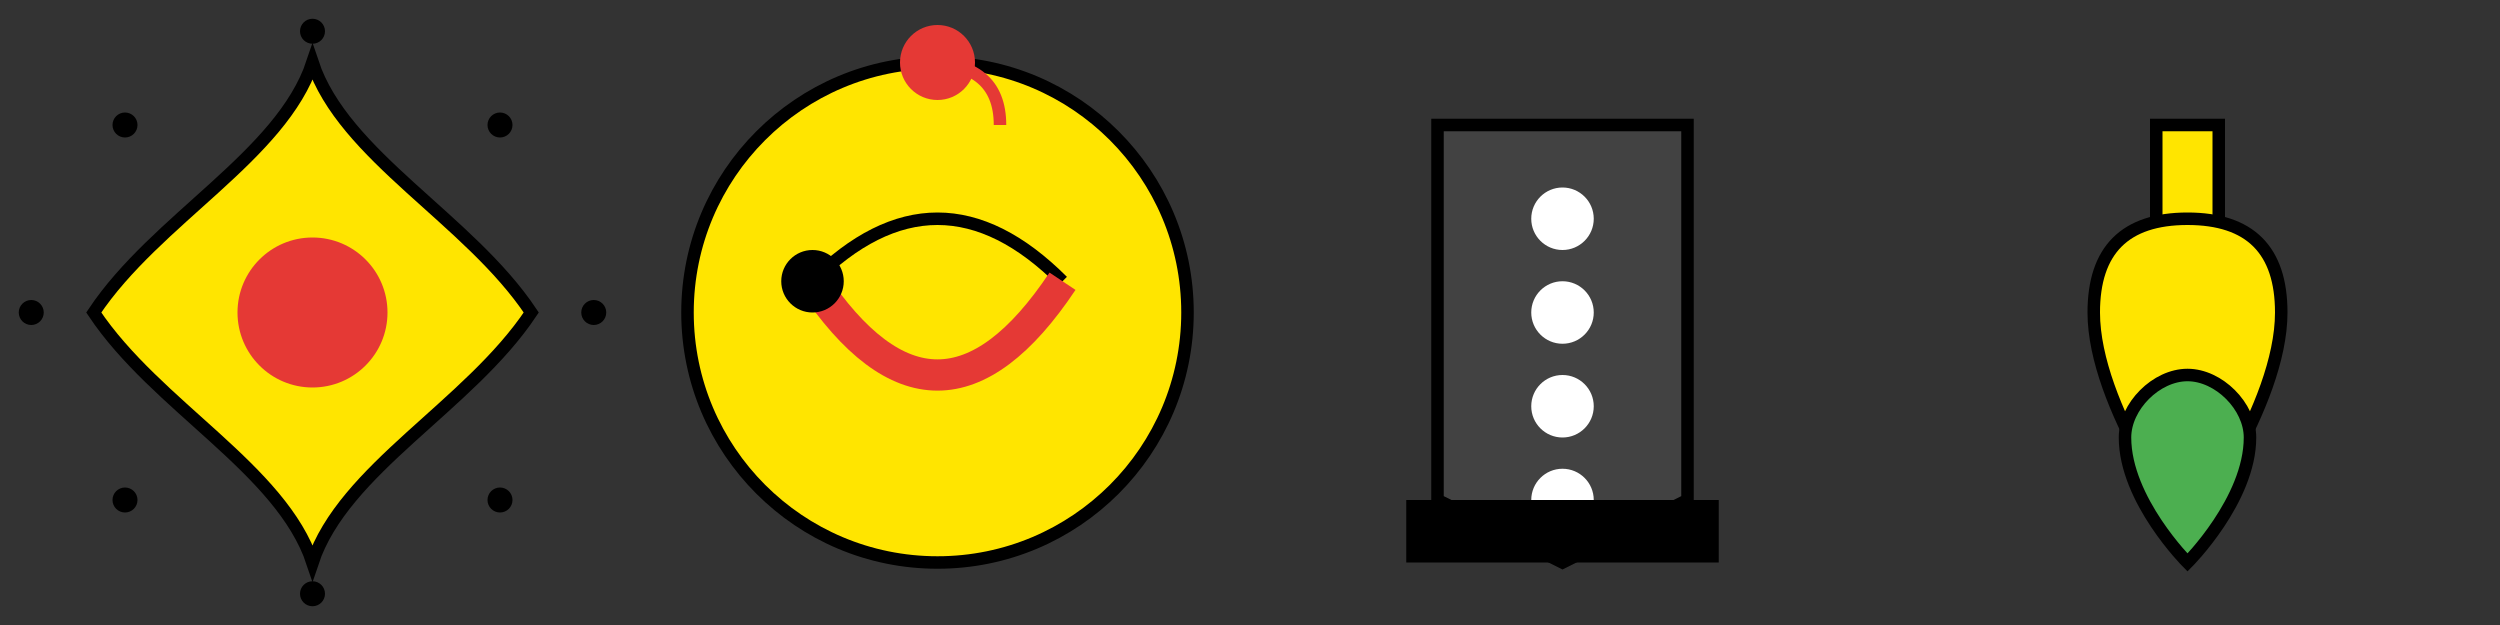 <?xml version="1.0" encoding="UTF-8" standalone="no"?>
<svg xmlns="http://www.w3.org/2000/svg" viewBox="0 0 400 100">
  <rect x="0" y="0" width="400" height="100" fill="#333333" stroke="none"/>
  <!-- Rose -->
  <g transform="translate(0,0)">
    <path d="M50,10 C55,25 75,35 85,50 C75,65 55,75 50,90 C45,75 25,65 15,50 C25,35 45,25 50,10 Z" fill="#FFE500" stroke="#000" stroke-width="2"/>
    <circle cx="50" cy="50" r="12" fill="#E53935"/>
    <!-- Decorative dots -->
    <circle cx="20" cy="20" r="2" fill="#000"/>
    <circle cx="80" cy="20" r="2" fill="#000"/>
    <circle cx="20" cy="80" r="2" fill="#000"/>
    <circle cx="80" cy="80" r="2" fill="#000"/>
    <circle cx="50" cy="5" r="2" fill="#000"/>
    <circle cx="5" cy="50" r="2" fill="#000"/>
    <circle cx="50" cy="95" r="2" fill="#000"/>
    <circle cx="95" cy="50" r="2" fill="#000"/>
  </g>
  
  <!-- Bell -->
  <g transform="translate(100,0)">
    <circle cx="50" cy="50" r="40" fill="#FFE500" stroke="#000" stroke-width="2"/>
    <path d="M30,45 Q40,35 50,35 Q60,35 70,45" fill="none" stroke="#000" stroke-width="2"/>
    <path d="M30,45 Q40,60 50,60 Q60,60 70,45" fill="none" stroke="#E53935" stroke-width="5"/>
    <circle cx="30" cy="45" r="5" fill="#000"/>
    <circle cx="50" cy="10" r="6" fill="#E53935"/>
    <path d="M48,10 Q60,10 60,20" fill="none" stroke="#E53935" stroke-width="2"/>
  </g>
  
  <!-- Shield -->
  <g transform="translate(200,0)">
    <path d="M30,20 L70,20 L70,80 L50,90 L30,80 Z" fill="#424242" stroke="#000" stroke-width="2"/>
    <circle cx="50" cy="35" r="5" fill="#FFF"/>
    <circle cx="50" cy="50" r="5" fill="#FFF"/>
    <circle cx="50" cy="65" r="5" fill="#FFF"/>
    <circle cx="50" cy="80" r="5" fill="#FFF"/>
    <rect x="25" y="80" width="50" height="10" fill="#000"/>
  </g>
  
  <!-- Acorn -->
  <g transform="translate(300,0)">
    <path d="M45,20 L55,20 L55,50 L50,60 L45,50 Z" fill="#FFE500" stroke="#000" stroke-width="2"/>
    <path d="M35,50 C35,65 50,85 50,85 C50,85 65,65 65,50 C65,40 60,35 50,35 C40,35 35,40 35,50 Z" fill="#FFE500" stroke="#000" stroke-width="2"/>
    <path d="M40,70 C40,80 50,90 50,90 C50,90 60,80 60,70 C60,65 55,60 50,60 C45,60 40,65 40,70 Z" fill="#4CAF50" stroke="#000" stroke-width="2"/>
  </g>
</svg>